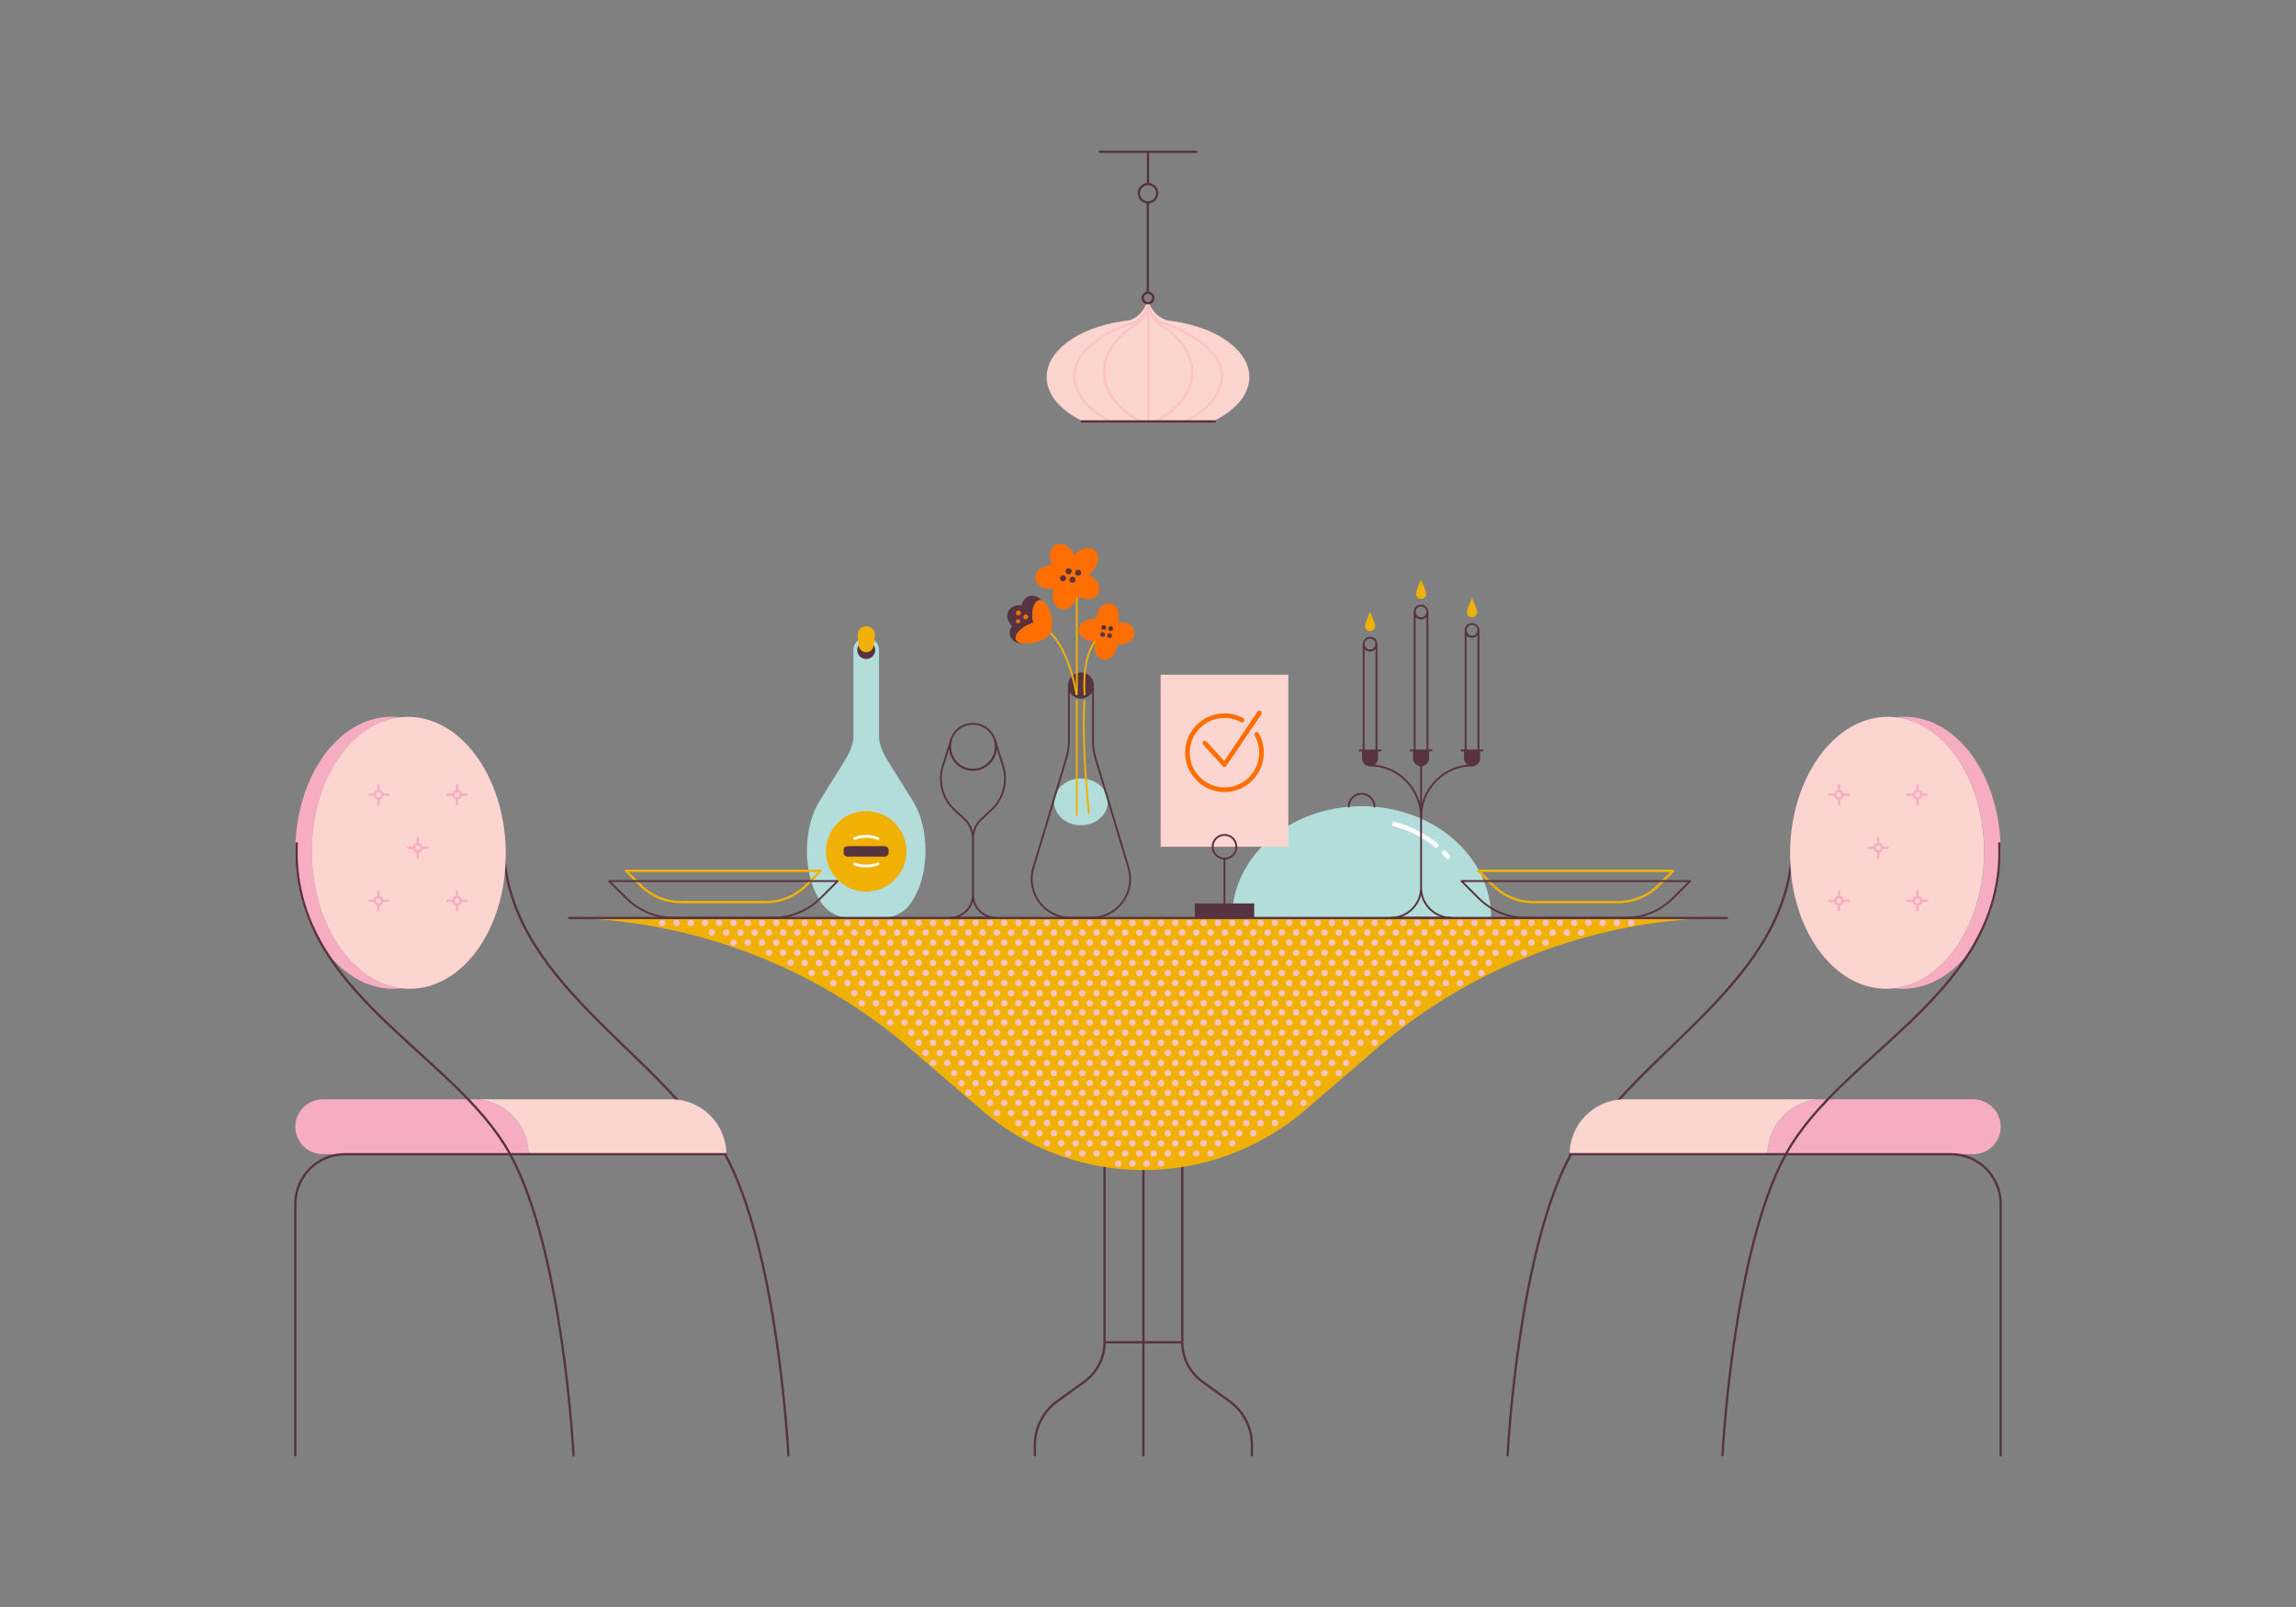 <svg xmlns="http://www.w3.org/2000/svg" width="5000" height="3500" xml:space="preserve">
	<rect width="100%" height="100%" fill="#808080" stroke="none"/>
	<switch>
		<g>
			<path fill="transparent" d="M0 0h5000v3500H0z"></path>
			<path fill="#B2DDDA" d="m1989.77 1957.061-3.19 5.376c-13.361 22.562-37.641 36.392-63.872 36.392h-72.67a74.248 74.248 0 0 1-63.883-36.392l-3.19-5.387c-34.897-58.876-34.106-154.601 2.041-212.719l40.362-64.876c13.852-22.239 32.007-47.634 33.167-73.732v-189.729c0-15.371 12.461-27.832 27.832-27.832s27.832 12.461 27.832 27.832v189.729c1.16 26.098 19.316 51.493 33.156 73.732l40.373 64.876c36.159 58.118 36.95 153.843 2.042 212.73z"></path>
			<circle fill="#573240" cx="1886.368" cy="1415.72" r="19.599"></circle>
			<path fill="#F1B104" d="M1867.285 1382.967c0-10.546 8.547-19.083 19.083-19.083s19.083 8.537 19.083 19.083l-2.511 21.092c0 9.15-7.422 16.572-16.572 16.572s-16.572-7.422-16.572-16.572l-2.511-21.092z"></path>
			<circle fill="#F1B104" cx="1886.368" cy="1854.171" r="87.679"></circle>
			<path fill="#573240" d="M1925.854 1842.971h-79.522c-5.101 0-9.236 3.639-9.236 8.128v6.438c0 4.489 4.135 8.128 9.236 8.128h79.522c5.101 0 9.236-3.639 9.236-8.128v-6.438c0-4.489-4.135-8.128-9.236-8.128z"></path>
			<path fill="none" stroke="#FFF" stroke-width="6" stroke-linecap="round" stroke-miterlimit="10" d="M1861.152 1826.108a71.903 71.903 0 0 1 50.712.287M1861.152 1881.745a71.903 71.903 0 0 0 50.712-.287"></path>
			<path fill="#B2DDDA" d="M2683.141 1998.828c0-134.202 126.268-242.995 282.027-242.995s282.027 108.793 282.027 242.995h-564.054z"></path>
			<path fill="none" stroke="#FFF" stroke-width="10" stroke-linecap="round" stroke-miterlimit="10" d="M3036.552 1794.745c34.545 9.258 65.599 25.341 91.038 46.42M3144.823 1857.094a206.426 206.426 0 0 1 8.22 8.997"></path>
			<path fill="none" stroke="#573240" stroke-width="4" stroke-linecap="round" stroke-miterlimit="10" d="M2937.088 1756.833c0-15.508 12.572-28.08 28.08-28.08s28.08 12.572 28.08 28.08"></path>
			<g fill="none" stroke="#573240" stroke-width="5" stroke-linecap="round" stroke-miterlimit="10">
				<path d="M2490 2548.288v621.121M2574.683 2540.927v382.636c0 33.87 16.256 65.683 43.704 85.528l59.162 42.774a117.768 117.768 0 0 1 48.768 95.439v22.106M2405.317 2540.927v382.636c0 33.87-16.256 65.683-43.704 85.528l-59.162 42.774a117.768 117.768 0 0 0-48.768 95.439v22.106M2405.317 2923.562h169.366"></path>
			</g>
			<path fill="#F1B104" d="M3730.615 1998.828v.57c-269.77 8.33-528.97 108.89-734.05 285.49l-153.777 132.429a540.628 540.628 0 0 1-705.576 0l-153.777-132.43c-205.08-176.6-464.28-277.16-734.05-285.49v-.57h2481.23z"></path>
			<g fill="#FCC3C3">
				<circle cx="1442.246" cy="2010.104" r="6.969"></circle>
				<circle cx="1473.274" cy="2010.104" r="6.969"></circle>
				<circle cx="1504.302" cy="2010.104" r="6.969"></circle>
				<circle cx="1535.33" cy="2010.104" r="6.969"></circle>
				<circle cx="1566.359" cy="2010.104" r="6.969"></circle>
				<circle cx="1597.387" cy="2010.104" r="6.969"></circle>
				<circle cx="1628.415" cy="2010.104" r="6.969"></circle>
				<circle cx="1659.443" cy="2010.104" r="6.969"></circle>
				<circle cx="1690.471" cy="2010.104" r="6.969"></circle>
				<circle cx="1721.499" cy="2010.104" r="6.969"></circle>
				<circle cx="1752.527" cy="2010.104" r="6.969"></circle>
				<circle cx="1783.556" cy="2010.104" r="6.969"></circle>
				<circle cx="1814.584" cy="2010.104" r="6.969"></circle>
				<circle cx="1845.612" cy="2010.104" r="6.969"></circle>
				<circle cx="1876.64" cy="2010.104" r="6.969"></circle>
				<circle cx="1907.668" cy="2010.104" r="6.969"></circle>
				<circle cx="1938.697" cy="2010.104" r="6.969"></circle>
				<circle cx="1969.725" cy="2010.104" r="6.969"></circle>
				<circle cx="2000.753" cy="2010.104" r="6.969"></circle>
				<circle cx="2031.781" cy="2010.104" r="6.969"></circle>
				<circle cx="2062.809" cy="2010.104" r="6.969"></circle>
				<circle cx="2093.837" cy="2010.104" r="6.969"></circle>
				<circle cx="2124.865" cy="2010.104" r="6.969"></circle>
				<circle cx="2155.894" cy="2010.104" r="6.969"></circle>
				<circle cx="2186.922" cy="2010.104" r="6.969"></circle>
				<circle cx="2217.95" cy="2010.104" r="6.969"></circle>
				<circle cx="2248.978" cy="2010.104" r="6.969"></circle>
				<circle cx="2280.006" cy="2010.104" r="6.969"></circle>
				<circle cx="2311.035" cy="2010.104" r="6.969"></circle>
				<circle cx="2342.063" cy="2010.104" r="6.969"></circle>
				<circle cx="2373.091" cy="2010.104" r="6.969"></circle>
				<circle cx="2404.119" cy="2010.104" r="6.969"></circle>
				<circle cx="2435.147" cy="2010.104" r="6.969"></circle>
				<circle cx="2466.175" cy="2010.104" r="6.969"></circle>
				<circle cx="2497.204" cy="2010.104" r="6.969"></circle>
				<circle cx="2528.232" cy="2010.104" r="6.969"></circle>
				<circle cx="2559.26" cy="2010.104" r="6.969"></circle>
				<circle cx="2590.288" cy="2010.104" r="6.969"></circle>
				<circle cx="2621.316" cy="2010.104" r="6.969"></circle>
				<circle cx="2652.344" cy="2010.104" r="6.969"></circle>
				<circle cx="2683.373" cy="2010.104" r="6.969"></circle>
				<circle cx="2714.401" cy="2010.104" r="6.969"></circle>
				<circle cx="2745.429" cy="2010.104" r="6.969"></circle>
				<circle cx="2776.457" cy="2010.104" r="6.969"></circle>
				<circle cx="2807.485" cy="2010.104" r="6.969"></circle>
				<circle cx="2838.513" cy="2010.104" r="6.969"></circle>
				<circle cx="2869.542" cy="2010.104" r="6.969"></circle>
				<circle cx="2900.57" cy="2010.104" r="6.969"></circle>
				<circle cx="2931.598" cy="2010.104" r="6.969"></circle>
				<circle cx="2962.626" cy="2010.104" r="6.969"></circle>
				<circle cx="2993.654" cy="2010.104" r="6.969"></circle>
				<circle cx="3024.682" cy="2010.104" r="6.969"></circle>
				<circle cx="3055.711" cy="2010.104" r="6.969"></circle>
				<circle cx="3086.739" cy="2010.104" r="6.969"></circle>
				<circle cx="3117.767" cy="2010.104" r="6.969"></circle>
				<circle cx="3148.795" cy="2010.104" r="6.969"></circle>
				<circle cx="3179.823" cy="2010.104" r="6.969"></circle>
				<circle cx="3210.852" cy="2010.104" r="6.969"></circle>
				<circle cx="3241.88" cy="2010.104" r="6.969"></circle>
				<circle cx="3272.908" cy="2010.104" r="6.969"></circle>
				<circle cx="3303.936" cy="2010.104" r="6.969"></circle>
				<circle cx="3334.964" cy="2010.104" r="6.969"></circle>
				<circle cx="3365.992" cy="2010.104" r="6.969"></circle>
				<circle cx="3397.021" cy="2010.104" r="6.969"></circle>
				<circle cx="3428.049" cy="2010.104" r="6.969"></circle>
				<circle cx="3459.077" cy="2010.104" r="6.969"></circle>
				<circle cx="3490.105" cy="2010.104" r="6.969"></circle>
				<circle cx="3521.133" cy="2010.104" r="6.969"></circle>
				<circle cx="3552.161" cy="2010.104" r="6.969"></circle>
				<circle cx="1597.387" cy="2053.104" r="6.969"></circle>
				<circle cx="1628.415" cy="2053.104" r="6.969"></circle>
				<circle cx="1659.443" cy="2053.104" r="6.969"></circle>
				<circle cx="1690.471" cy="2053.104" r="6.969"></circle>
				<circle cx="1721.499" cy="2053.104" r="6.969"></circle>
				<circle cx="1752.527" cy="2053.104" r="6.969"></circle>
				<circle cx="1783.556" cy="2053.104" r="6.969"></circle>
				<circle cx="1814.584" cy="2053.104" r="6.969"></circle>
				<circle cx="1845.612" cy="2053.104" r="6.969"></circle>
				<circle cx="1876.64" cy="2053.104" r="6.969"></circle>
				<circle cx="1907.668" cy="2053.104" r="6.969"></circle>
				<circle cx="1938.697" cy="2053.104" r="6.969"></circle>
				<circle cx="1969.725" cy="2053.104" r="6.969"></circle>
				<circle cx="2000.753" cy="2053.104" r="6.969"></circle>
				<circle cx="2031.781" cy="2053.104" r="6.969"></circle>
				<circle cx="2062.809" cy="2053.104" r="6.969"></circle>
				<circle cx="2093.837" cy="2053.104" r="6.969"></circle>
				<circle cx="2124.865" cy="2053.104" r="6.969"></circle>
				<circle cx="2155.894" cy="2053.104" r="6.969"></circle>
				<circle cx="2186.922" cy="2053.104" r="6.969"></circle>
				<circle cx="2217.95" cy="2053.104" r="6.969"></circle>
				<circle cx="2248.978" cy="2053.104" r="6.969"></circle>
				<circle cx="2280.006" cy="2053.104" r="6.969"></circle>
				<circle cx="2311.035" cy="2053.104" r="6.969"></circle>
				<circle cx="2342.063" cy="2053.104" r="6.969"></circle>
				<circle cx="2373.091" cy="2053.104" r="6.969"></circle>
				<circle cx="2404.119" cy="2053.104" r="6.969"></circle>
				<circle cx="2435.147" cy="2053.104" r="6.969"></circle>
				<circle cx="2466.175" cy="2053.104" r="6.969"></circle>
				<circle cx="2497.204" cy="2053.104" r="6.969"></circle>
				<circle cx="2528.232" cy="2053.104" r="6.969"></circle>
				<circle cx="2559.26" cy="2053.104" r="6.969"></circle>
				<circle cx="2590.288" cy="2053.104" r="6.969"></circle>
				<circle cx="2621.316" cy="2053.104" r="6.969"></circle>
				<circle cx="2652.344" cy="2053.104" r="6.969"></circle>
				<circle cx="2683.373" cy="2053.104" r="6.969"></circle>
				<circle cx="2714.401" cy="2053.104" r="6.969"></circle>
				<circle cx="2745.429" cy="2053.104" r="6.969"></circle>
				<circle cx="2776.457" cy="2053.104" r="6.969"></circle>
				<circle cx="2807.485" cy="2053.104" r="6.969"></circle>
				<circle cx="2838.513" cy="2053.104" r="6.969"></circle>
				<circle cx="2869.542" cy="2053.104" r="6.969"></circle>
				<circle cx="2900.57" cy="2053.104" r="6.969"></circle>
				<circle cx="2931.598" cy="2053.104" r="6.969"></circle>
				<circle cx="2962.626" cy="2053.104" r="6.969"></circle>
				<circle cx="2993.654" cy="2053.104" r="6.969"></circle>
				<circle cx="3024.682" cy="2053.104" r="6.969"></circle>
				<circle cx="3055.711" cy="2053.104" r="6.969"></circle>
				<circle cx="3086.739" cy="2053.104" r="6.969"></circle>
				<circle cx="3117.767" cy="2053.104" r="6.969"></circle>
				<circle cx="3148.795" cy="2053.104" r="6.969"></circle>
				<circle cx="3179.823" cy="2053.104" r="6.969"></circle>
				<circle cx="3210.852" cy="2053.104" r="6.969"></circle>
				<circle cx="3241.88" cy="2053.104" r="6.969"></circle>
				<circle cx="3272.908" cy="2053.104" r="6.969"></circle>
				<circle cx="3303.936" cy="2053.104" r="6.969"></circle>
				<circle cx="3334.964" cy="2053.104" r="6.969"></circle>
				<circle cx="3365.992" cy="2053.104" r="6.969"></circle>
				<circle cx="1550.359" cy="2031.104" r="6.969"></circle>
				<circle cx="1581.387" cy="2031.104" r="6.969"></circle>
				<circle cx="1612.415" cy="2031.104" r="6.969"></circle>
				<circle cx="1643.443" cy="2031.104" r="6.969"></circle>
				<circle cx="1674.471" cy="2031.104" r="6.969"></circle>
				<circle cx="1705.499" cy="2031.104" r="6.969"></circle>
				<circle cx="1736.527" cy="2031.104" r="6.969"></circle>
				<circle cx="1767.556" cy="2031.104" r="6.969"></circle>
				<circle cx="1798.584" cy="2031.104" r="6.969"></circle>
				<circle cx="1829.612" cy="2031.104" r="6.969"></circle>
				<circle cx="1860.64" cy="2031.104" r="6.969"></circle>
				<circle cx="1891.668" cy="2031.104" r="6.969"></circle>
				<circle cx="1922.697" cy="2031.104" r="6.969"></circle>
				<circle cx="1953.725" cy="2031.104" r="6.969"></circle>
				<circle cx="1984.753" cy="2031.104" r="6.969"></circle>
				<circle cx="2015.781" cy="2031.104" r="6.969"></circle>
				<circle cx="2046.809" cy="2031.104" r="6.969"></circle>
				<circle cx="2077.837" cy="2031.104" r="6.969"></circle>
				<circle cx="2108.865" cy="2031.104" r="6.969"></circle>
				<circle cx="2139.894" cy="2031.104" r="6.969"></circle>
				<circle cx="2170.922" cy="2031.104" r="6.969"></circle>
				<circle cx="2201.95" cy="2031.104" r="6.969"></circle>
				<circle cx="2232.978" cy="2031.104" r="6.969"></circle>
				<circle cx="2264.006" cy="2031.104" r="6.969"></circle>
				<circle cx="2295.035" cy="2031.104" r="6.969"></circle>
				<circle cx="2326.063" cy="2031.104" r="6.969"></circle>
				<circle cx="2357.091" cy="2031.104" r="6.969"></circle>
				<circle cx="2388.119" cy="2031.104" r="6.969"></circle>
				<circle cx="2419.147" cy="2031.104" r="6.969"></circle>
				<circle cx="2450.175" cy="2031.104" r="6.969"></circle>
				<circle cx="2481.204" cy="2031.104" r="6.969"></circle>
				<circle cx="2512.232" cy="2031.104" r="6.969"></circle>
				<circle cx="2543.26" cy="2031.104" r="6.969"></circle>
				<circle cx="2574.288" cy="2031.104" r="6.969"></circle>
				<circle cx="2605.316" cy="2031.104" r="6.969"></circle>
				<circle cx="2636.344" cy="2031.104" r="6.969"></circle>
				<circle cx="2667.373" cy="2031.104" r="6.969"></circle>
				<circle cx="2698.401" cy="2031.104" r="6.969"></circle>
				<circle cx="2729.429" cy="2031.104" r="6.969"></circle>
				<circle cx="2760.457" cy="2031.104" r="6.969"></circle>
				<circle cx="2791.485" cy="2031.104" r="6.969"></circle>
				<circle cx="2822.513" cy="2031.104" r="6.969"></circle>
				<circle cx="2853.542" cy="2031.104" r="6.969"></circle>
				<circle cx="2884.57" cy="2031.104" r="6.969"></circle>
				<circle cx="2915.598" cy="2031.104" r="6.969"></circle>
				<circle cx="2946.626" cy="2031.104" r="6.969"></circle>
				<circle cx="2977.654" cy="2031.104" r="6.969"></circle>
				<circle cx="3008.682" cy="2031.104" r="6.969"></circle>
				<circle cx="3039.711" cy="2031.104" r="6.969"></circle>
				<circle cx="3070.739" cy="2031.104" r="6.969"></circle>
				<circle cx="3101.767" cy="2031.104" r="6.969"></circle>
				<circle cx="3132.795" cy="2031.104" r="6.969"></circle>
				<circle cx="3163.823" cy="2031.104" r="6.969"></circle>
				<circle cx="3194.852" cy="2031.104" r="6.969"></circle>
				<circle cx="3225.88" cy="2031.104" r="6.969"></circle>
				<circle cx="3256.908" cy="2031.104" r="6.969"></circle>
				<circle cx="3287.936" cy="2031.104" r="6.969"></circle>
				<circle cx="3318.964" cy="2031.104" r="6.969"></circle>
				<circle cx="3349.992" cy="2031.104" r="6.969"></circle>
				<circle cx="3381.021" cy="2031.104" r="6.969"></circle>
				<circle cx="3412.049" cy="2031.104" r="6.969"></circle>
				<circle cx="3443.077" cy="2031.104" r="6.969"></circle>
				<circle cx="1721.499" cy="2097.104" r="6.969"></circle>
				<circle cx="1752.527" cy="2097.104" r="6.969"></circle>
				<circle cx="1783.556" cy="2097.104" r="6.969"></circle>
				<circle cx="1814.584" cy="2097.104" r="6.969"></circle>
				<circle cx="1845.612" cy="2097.104" r="6.969"></circle>
				<circle cx="1876.64" cy="2097.104" r="6.969"></circle>
				<circle cx="1907.668" cy="2097.104" r="6.969"></circle>
				<circle cx="1938.697" cy="2097.104" r="6.969"></circle>
				<circle cx="1969.725" cy="2097.104" r="6.969"></circle>
				<circle cx="2000.753" cy="2097.104" r="6.969"></circle>
				<circle cx="2031.781" cy="2097.104" r="6.969"></circle>
				<circle cx="2062.809" cy="2097.104" r="6.969"></circle>
				<circle cx="2093.837" cy="2097.104" r="6.969"></circle>
				<circle cx="2124.865" cy="2097.104" r="6.969"></circle>
				<circle cx="2155.894" cy="2097.104" r="6.969"></circle>
				<circle cx="2186.922" cy="2097.104" r="6.969"></circle>
				<circle cx="2217.95" cy="2097.104" r="6.969"></circle>
				<circle cx="2248.978" cy="2097.104" r="6.969"></circle>
				<circle cx="2280.006" cy="2097.104" r="6.969"></circle>
				<circle cx="2311.035" cy="2097.104" r="6.969"></circle>
				<circle cx="2342.063" cy="2097.104" r="6.969"></circle>
				<circle cx="2373.091" cy="2097.104" r="6.969"></circle>
				<circle cx="2404.119" cy="2097.104" r="6.969"></circle>
				<circle cx="2435.147" cy="2097.104" r="6.969"></circle>
				<circle cx="2466.175" cy="2097.104" r="6.969"></circle>
				<circle cx="2497.204" cy="2097.104" r="6.969"></circle>
				<circle cx="2528.232" cy="2097.104" r="6.969"></circle>
				<circle cx="2559.26" cy="2097.104" r="6.969"></circle>
				<circle cx="2590.288" cy="2097.104" r="6.969"></circle>
				<circle cx="2621.316" cy="2097.104" r="6.969"></circle>
				<circle cx="2652.344" cy="2097.104" r="6.969"></circle>
				<circle cx="2683.373" cy="2097.104" r="6.969"></circle>
				<circle cx="2714.401" cy="2097.104" r="6.969"></circle>
				<circle cx="2745.429" cy="2097.104" r="6.969"></circle>
				<circle cx="2776.457" cy="2097.104" r="6.969"></circle>
				<circle cx="2807.485" cy="2097.104" r="6.969"></circle>
				<circle cx="2838.513" cy="2097.104" r="6.969"></circle>
				<circle cx="2869.542" cy="2097.104" r="6.969"></circle>
				<circle cx="2900.57" cy="2097.104" r="6.969"></circle>
				<circle cx="2931.598" cy="2097.104" r="6.969"></circle>
				<circle cx="2962.626" cy="2097.104" r="6.969"></circle>
				<circle cx="2993.654" cy="2097.104" r="6.969"></circle>
				<circle cx="3024.682" cy="2097.104" r="6.969"></circle>
				<circle cx="3055.711" cy="2097.104" r="6.969"></circle>
				<circle cx="3086.739" cy="2097.104" r="6.969"></circle>
				<circle cx="3117.767" cy="2097.104" r="6.969"></circle>
				<circle cx="3148.795" cy="2097.104" r="6.969"></circle>
				<circle cx="3179.823" cy="2097.104" r="6.969"></circle>
				<circle cx="3210.852" cy="2097.104" r="6.969"></circle>
				<circle cx="3241.88" cy="2097.104" r="6.969"></circle>
				<circle cx="1674.471" cy="2075.104" r="6.969"></circle>
				<circle cx="1705.499" cy="2075.104" r="6.969"></circle>
				<circle cx="1736.527" cy="2075.104" r="6.969"></circle>
				<circle cx="1767.556" cy="2075.104" r="6.969"></circle>
				<circle cx="1798.584" cy="2075.104" r="6.969"></circle>
				<circle cx="1829.612" cy="2075.104" r="6.969"></circle>
				<circle cx="1860.64" cy="2075.104" r="6.969"></circle>
				<circle cx="1891.668" cy="2075.104" r="6.969"></circle>
				<circle cx="1922.697" cy="2075.104" r="6.969"></circle>
				<circle cx="1953.725" cy="2075.104" r="6.969"></circle>
				<circle cx="1984.753" cy="2075.104" r="6.969"></circle>
				<circle cx="2015.781" cy="2075.104" r="6.969"></circle>
				<circle cx="2046.809" cy="2075.104" r="6.969"></circle>
				<circle cx="2077.837" cy="2075.104" r="6.969"></circle>
				<circle cx="2108.865" cy="2075.104" r="6.969"></circle>
				<circle cx="2139.894" cy="2075.104" r="6.969"></circle>
				<circle cx="2170.922" cy="2075.104" r="6.969"></circle>
				<circle cx="2201.95" cy="2075.104" r="6.969"></circle>
				<circle cx="2232.978" cy="2075.104" r="6.969"></circle>
				<circle cx="2264.006" cy="2075.104" r="6.969"></circle>
				<circle cx="2295.035" cy="2075.104" r="6.969"></circle>
				<circle cx="2326.063" cy="2075.104" r="6.969"></circle>
				<circle cx="2357.091" cy="2075.104" r="6.969"></circle>
				<circle cx="2388.119" cy="2075.104" r="6.969"></circle>
				<circle cx="2419.147" cy="2075.104" r="6.969"></circle>
				<circle cx="2450.175" cy="2075.104" r="6.969"></circle>
				<circle cx="2481.204" cy="2075.104" r="6.969"></circle>
				<circle cx="2512.232" cy="2075.104" r="6.969"></circle>
				<circle cx="2543.26" cy="2075.104" r="6.969"></circle>
				<circle cx="2574.288" cy="2075.104" r="6.969"></circle>
				<circle cx="2605.316" cy="2075.104" r="6.969"></circle>
				<circle cx="2636.344" cy="2075.104" r="6.969"></circle>
				<circle cx="2667.373" cy="2075.104" r="6.969"></circle>
				<circle cx="2698.401" cy="2075.104" r="6.969"></circle>
				<circle cx="2729.429" cy="2075.104" r="6.969"></circle>
				<circle cx="2760.457" cy="2075.104" r="6.969"></circle>
				<circle cx="2791.485" cy="2075.104" r="6.969"></circle>
				<circle cx="2822.513" cy="2075.104" r="6.969"></circle>
				<circle cx="2853.542" cy="2075.104" r="6.969"></circle>
				<circle cx="2884.57" cy="2075.104" r="6.969"></circle>
				<circle cx="2915.598" cy="2075.104" r="6.969"></circle>
				<circle cx="2946.626" cy="2075.104" r="6.969"></circle>
				<circle cx="2977.654" cy="2075.104" r="6.969"></circle>
				<circle cx="3008.682" cy="2075.104" r="6.969"></circle>
				<circle cx="3039.711" cy="2075.104" r="6.969"></circle>
				<circle cx="3070.739" cy="2075.104" r="6.969"></circle>
				<circle cx="3101.767" cy="2075.104" r="6.969"></circle>
				<circle cx="3132.795" cy="2075.104" r="6.969"></circle>
				<circle cx="3163.823" cy="2075.104" r="6.969"></circle>
				<circle cx="3194.852" cy="2075.104" r="6.969"></circle>
				<circle cx="3225.88" cy="2075.104" r="6.969"></circle>
				<circle cx="3256.908" cy="2075.104" r="6.969"></circle>
				<circle cx="3287.936" cy="2075.104" r="6.969"></circle>
				<circle cx="3318.964" cy="2075.104" r="6.969"></circle>
				<circle cx="1814.584" cy="2141.104" r="6.969"></circle>
				<circle cx="1845.612" cy="2141.104" r="6.969"></circle>
				<circle cx="1876.64" cy="2141.104" r="6.969"></circle>
				<circle cx="1907.668" cy="2141.104" r="6.969"></circle>
				<circle cx="1938.697" cy="2141.104" r="6.969"></circle>
				<circle cx="1969.725" cy="2141.104" r="6.969"></circle>
				<circle cx="2000.753" cy="2141.104" r="6.969"></circle>
				<circle cx="2031.781" cy="2141.104" r="6.969"></circle>
				<circle cx="2062.809" cy="2141.104" r="6.969"></circle>
				<circle cx="2093.837" cy="2141.104" r="6.969"></circle>
				<circle cx="2124.865" cy="2141.104" r="6.969"></circle>
				<circle cx="2155.894" cy="2141.104" r="6.969"></circle>
				<circle cx="2186.922" cy="2141.104" r="6.969"></circle>
				<circle cx="2217.95" cy="2141.104" r="6.969"></circle>
				<circle cx="2248.978" cy="2141.104" r="6.969"></circle>
				<circle cx="2280.006" cy="2141.104" r="6.969"></circle>
				<circle cx="2311.035" cy="2141.104" r="6.969"></circle>
				<circle cx="2342.063" cy="2141.104" r="6.969"></circle>
				<circle cx="2373.091" cy="2141.104" r="6.969"></circle>
				<circle cx="2404.119" cy="2141.104" r="6.969"></circle>
				<circle cx="2435.147" cy="2141.104" r="6.969"></circle>
				<circle cx="2466.175" cy="2141.104" r="6.969"></circle>
				<circle cx="2497.204" cy="2141.104" r="6.969"></circle>
				<circle cx="2528.232" cy="2141.104" r="6.969"></circle>
				<circle cx="2559.26" cy="2141.104" r="6.969"></circle>
				<circle cx="2590.288" cy="2141.104" r="6.969"></circle>
				<circle cx="2621.316" cy="2141.104" r="6.969"></circle>
				<circle cx="2652.344" cy="2141.104" r="6.969"></circle>
				<circle cx="2683.373" cy="2141.104" r="6.969"></circle>
				<circle cx="2714.401" cy="2141.104" r="6.969"></circle>
				<circle cx="2745.429" cy="2141.104" r="6.969"></circle>
				<circle cx="2776.457" cy="2141.104" r="6.969"></circle>
				<circle cx="2807.485" cy="2141.104" r="6.969"></circle>
				<circle cx="2838.513" cy="2141.104" r="6.969"></circle>
				<circle cx="2869.542" cy="2141.104" r="6.969"></circle>
				<circle cx="2900.57" cy="2141.104" r="6.969"></circle>
				<circle cx="2931.598" cy="2141.104" r="6.969"></circle>
				<circle cx="2962.626" cy="2141.104" r="6.969"></circle>
				<circle cx="2993.654" cy="2141.104" r="6.969"></circle>
				<circle cx="3024.682" cy="2141.104" r="6.969"></circle>
				<circle cx="3055.711" cy="2141.104" r="6.969"></circle>
				<circle cx="3086.739" cy="2141.104" r="6.969"></circle>
				<circle cx="3117.767" cy="2141.104" r="6.969"></circle>
				<circle cx="3148.795" cy="2141.104" r="6.969"></circle>
				<circle cx="3179.823" cy="2141.104" r="6.969"></circle>
				<circle cx="1767.556" cy="2119.104" r="6.969"></circle>
				<circle cx="1798.584" cy="2119.104" r="6.969"></circle>
				<circle cx="1829.612" cy="2119.104" r="6.969"></circle>
				<circle cx="1860.64" cy="2119.104" r="6.969"></circle>
				<circle cx="1891.668" cy="2119.104" r="6.969"></circle>
				<circle cx="1922.697" cy="2119.104" r="6.969"></circle>
				<circle cx="1953.725" cy="2119.104" r="6.969"></circle>
				<circle cx="1984.753" cy="2119.104" r="6.969"></circle>
				<circle cx="2015.781" cy="2119.104" r="6.969"></circle>
				<circle cx="2046.809" cy="2119.104" r="6.969"></circle>
				<circle cx="2077.837" cy="2119.104" r="6.969"></circle>
				<circle cx="2108.865" cy="2119.104" r="6.969"></circle>
				<circle cx="2139.894" cy="2119.104" r="6.969"></circle>
				<circle cx="2170.922" cy="2119.104" r="6.969"></circle>
				<circle cx="2201.95" cy="2119.104" r="6.969"></circle>
				<circle cx="2232.978" cy="2119.104" r="6.969"></circle>
				<circle cx="2264.006" cy="2119.104" r="6.969"></circle>
				<circle cx="2295.035" cy="2119.104" r="6.969"></circle>
				<circle cx="2326.063" cy="2119.104" r="6.969"></circle>
				<circle cx="2357.091" cy="2119.104" r="6.969"></circle>
				<circle cx="2388.119" cy="2119.104" r="6.969"></circle>
				<circle cx="2419.147" cy="2119.104" r="6.969"></circle>
				<circle cx="2450.175" cy="2119.104" r="6.969"></circle>
				<circle cx="2481.204" cy="2119.104" r="6.969"></circle>
				<circle cx="2512.232" cy="2119.104" r="6.969"></circle>
				<circle cx="2543.26" cy="2119.104" r="6.969"></circle>
				<circle cx="2574.288" cy="2119.104" r="6.969"></circle>
				<circle cx="2605.316" cy="2119.104" r="6.969"></circle>
				<circle cx="2636.344" cy="2119.104" r="6.969"></circle>
				<circle cx="2667.373" cy="2119.104" r="6.969"></circle>
				<circle cx="2698.401" cy="2119.104" r="6.969"></circle>
				<circle cx="2729.429" cy="2119.104" r="6.969"></circle>
				<circle cx="2760.457" cy="2119.104" r="6.969"></circle>
				<circle cx="2791.485" cy="2119.104" r="6.969"></circle>
				<circle cx="2822.513" cy="2119.104" r="6.969"></circle>
				<circle cx="2853.542" cy="2119.104" r="6.969"></circle>
				<circle cx="2884.57" cy="2119.104" r="6.969"></circle>
				<circle cx="2915.598" cy="2119.104" r="6.969"></circle>
				<circle cx="2946.626" cy="2119.104" r="6.969"></circle>
				<circle cx="2977.654" cy="2119.104" r="6.969"></circle>
				<circle cx="3008.682" cy="2119.104" r="6.969"></circle>
				<circle cx="3039.711" cy="2119.104" r="6.969"></circle>
				<circle cx="3070.739" cy="2119.104" r="6.969"></circle>
				<circle cx="3101.767" cy="2119.104" r="6.969"></circle>
				<circle cx="3132.795" cy="2119.104" r="6.969"></circle>
				<circle cx="3163.823" cy="2119.104" r="6.969"></circle>
				<circle cx="3194.852" cy="2119.104" r="6.969"></circle>
				<circle cx="3225.88" cy="2119.104" r="6.969"></circle>
				<circle cx="1876.64" cy="2185.104" r="6.969"></circle>
				<circle cx="1907.668" cy="2185.104" r="6.969"></circle>
				<circle cx="1938.697" cy="2185.104" r="6.969"></circle>
				<circle cx="1969.725" cy="2185.104" r="6.969"></circle>
				<circle cx="2000.753" cy="2185.104" r="6.969"></circle>
				<circle cx="2031.781" cy="2185.104" r="6.969"></circle>
				<circle cx="2062.809" cy="2185.104" r="6.969"></circle>
				<circle cx="2093.837" cy="2185.104" r="6.969"></circle>
				<circle cx="2124.865" cy="2185.104" r="6.969"></circle>
				<circle cx="2155.894" cy="2185.104" r="6.969"></circle>
				<circle cx="2186.922" cy="2185.104" r="6.969"></circle>
				<circle cx="2217.95" cy="2185.104" r="6.969"></circle>
				<circle cx="2248.978" cy="2185.104" r="6.969"></circle>
				<circle cx="2280.006" cy="2185.104" r="6.969"></circle>
				<circle cx="2311.035" cy="2185.104" r="6.969"></circle>
				<circle cx="2342.063" cy="2185.104" r="6.969"></circle>
				<circle cx="2373.091" cy="2185.104" r="6.969"></circle>
				<circle cx="2404.119" cy="2185.104" r="6.969"></circle>
				<circle cx="2435.147" cy="2185.104" r="6.969"></circle>
				<circle cx="2466.175" cy="2185.104" r="6.969"></circle>
				<circle cx="2497.204" cy="2185.104" r="6.969"></circle>
				<circle cx="2528.232" cy="2185.104" r="6.969"></circle>
				<circle cx="2559.26" cy="2185.104" r="6.969"></circle>
				<circle cx="2590.288" cy="2185.104" r="6.969"></circle>
				<circle cx="2621.316" cy="2185.104" r="6.969"></circle>
				<circle cx="2652.344" cy="2185.104" r="6.969"></circle>
				<circle cx="2683.373" cy="2185.104" r="6.969"></circle>
				<circle cx="2714.401" cy="2185.104" r="6.969"></circle>
				<circle cx="2745.429" cy="2185.104" r="6.969"></circle>
				<circle cx="2776.457" cy="2185.104" r="6.969"></circle>
				<circle cx="2807.485" cy="2185.104" r="6.969"></circle>
				<circle cx="2838.513" cy="2185.104" r="6.969"></circle>
				<circle cx="2869.542" cy="2185.104" r="6.969"></circle>
				<circle cx="2900.57" cy="2185.104" r="6.969"></circle>
				<circle cx="2931.598" cy="2185.104" r="6.969"></circle>
				<circle cx="2962.626" cy="2185.104" r="6.969"></circle>
				<circle cx="2993.654" cy="2185.104" r="6.969"></circle>
				<circle cx="3024.682" cy="2185.104" r="6.969"></circle>
				<circle cx="3055.711" cy="2185.104" r="6.969"></circle>
				<circle cx="3086.739" cy="2185.104" r="6.969"></circle>
				<circle cx="1860.64" cy="2163.104" r="6.969"></circle>
				<circle cx="1891.668" cy="2163.104" r="6.969"></circle>
				<circle cx="1922.697" cy="2163.104" r="6.969"></circle>
				<circle cx="1953.725" cy="2163.104" r="6.969"></circle>
				<circle cx="1984.753" cy="2163.104" r="6.969"></circle>
				<circle cx="2015.781" cy="2163.104" r="6.969"></circle>
				<circle cx="2046.809" cy="2163.104" r="6.969"></circle>
				<circle cx="2077.837" cy="2163.104" r="6.969"></circle>
				<circle cx="2108.865" cy="2163.104" r="6.969"></circle>
				<circle cx="2139.894" cy="2163.104" r="6.969"></circle>
				<circle cx="2170.922" cy="2163.104" r="6.969"></circle>
				<circle cx="2201.95" cy="2163.104" r="6.969"></circle>
				<circle cx="2232.978" cy="2163.104" r="6.969"></circle>
				<circle cx="2264.006" cy="2163.104" r="6.969"></circle>
				<circle cx="2295.035" cy="2163.104" r="6.969"></circle>
				<circle cx="2326.063" cy="2163.104" r="6.969"></circle>
				<circle cx="2357.091" cy="2163.104" r="6.969"></circle>
				<circle cx="2388.119" cy="2163.104" r="6.969"></circle>
				<circle cx="2419.147" cy="2163.104" r="6.969"></circle>
				<circle cx="2450.175" cy="2163.104" r="6.969"></circle>
				<circle cx="2481.204" cy="2163.104" r="6.969"></circle>
				<circle cx="2512.232" cy="2163.104" r="6.969"></circle>
				<circle cx="2543.26" cy="2163.104" r="6.969"></circle>
				<circle cx="2574.288" cy="2163.104" r="6.969"></circle>
				<circle cx="2605.316" cy="2163.104" r="6.969"></circle>
				<circle cx="2636.344" cy="2163.104" r="6.969"></circle>
				<circle cx="2667.373" cy="2163.104" r="6.969"></circle>
				<circle cx="2698.401" cy="2163.104" r="6.969"></circle>
				<circle cx="2729.429" cy="2163.104" r="6.969"></circle>
				<circle cx="2760.457" cy="2163.104" r="6.969"></circle>
				<circle cx="2791.485" cy="2163.104" r="6.969"></circle>
				<circle cx="2822.513" cy="2163.104" r="6.969"></circle>
				<circle cx="2853.542" cy="2163.104" r="6.969"></circle>
				<circle cx="2884.57" cy="2163.104" r="6.969"></circle>
				<circle cx="2915.598" cy="2163.104" r="6.969"></circle>
				<circle cx="2946.626" cy="2163.104" r="6.969"></circle>
				<circle cx="2977.654" cy="2163.104" r="6.969"></circle>
				<circle cx="3008.682" cy="2163.104" r="6.969"></circle>
				<circle cx="3039.711" cy="2163.104" r="6.969"></circle>
				<circle cx="3070.739" cy="2163.104" r="6.969"></circle>
				<circle cx="3101.767" cy="2163.104" r="6.969"></circle>
				<circle cx="3132.795" cy="2163.104" r="6.969"></circle>
				<circle cx="1938.697" cy="2227.104" r="6.969"></circle>
				<circle cx="1969.725" cy="2227.104" r="6.969"></circle>
				<circle cx="2000.753" cy="2227.104" r="6.969"></circle>
				<circle cx="2031.781" cy="2227.104" r="6.969"></circle>
				<circle cx="2062.809" cy="2227.104" r="6.969"></circle>
				<circle cx="2093.837" cy="2227.104" r="6.969"></circle>
				<circle cx="2124.865" cy="2227.104" r="6.969"></circle>
				<circle cx="2155.894" cy="2227.104" r="6.969"></circle>
				<circle cx="2186.922" cy="2227.104" r="6.969"></circle>
				<circle cx="2217.95" cy="2227.104" r="6.969"></circle>
				<circle cx="2248.978" cy="2227.104" r="6.969"></circle>
				<circle cx="2280.006" cy="2227.104" r="6.969"></circle>
				<circle cx="2311.035" cy="2227.104" r="6.969"></circle>
				<circle cx="2342.063" cy="2227.104" r="6.969"></circle>
				<circle cx="2373.091" cy="2227.104" r="6.969"></circle>
				<circle cx="2404.119" cy="2227.104" r="6.969"></circle>
				<circle cx="2435.147" cy="2227.104" r="6.969"></circle>
				<circle cx="2466.175" cy="2227.104" r="6.969"></circle>
				<circle cx="2497.204" cy="2227.104" r="6.969"></circle>
				<circle cx="2528.232" cy="2227.104" r="6.969"></circle>
				<circle cx="2559.26" cy="2227.104" r="6.969"></circle>
				<circle cx="2590.288" cy="2227.104" r="6.969"></circle>
				<circle cx="2621.316" cy="2227.104" r="6.969"></circle>
				<circle cx="2652.344" cy="2227.104" r="6.969"></circle>
				<circle cx="2683.373" cy="2227.104" r="6.969"></circle>
				<circle cx="2714.401" cy="2227.104" r="6.969"></circle>
				<circle cx="2745.429" cy="2227.104" r="6.969"></circle>
				<circle cx="2776.457" cy="2227.104" r="6.969"></circle>
				<circle cx="2807.485" cy="2227.104" r="6.969"></circle>
				<circle cx="2838.513" cy="2227.104" r="6.969"></circle>
				<circle cx="2869.542" cy="2227.104" r="6.969"></circle>
				<circle cx="2900.57" cy="2227.104" r="6.969"></circle>
				<circle cx="2931.598" cy="2227.104" r="6.969"></circle>
				<circle cx="2962.626" cy="2227.104" r="6.969"></circle>
				<circle cx="2993.654" cy="2227.104" r="6.969"></circle>
				<circle cx="3024.682" cy="2227.104" r="6.969"></circle>
				<circle cx="3052.711" cy="2227.104" r="6.969"></circle>
				<circle cx="1922.697" cy="2205.104" r="6.969"></circle>
				<circle cx="1953.725" cy="2205.104" r="6.969"></circle>
				<circle cx="1984.753" cy="2205.104" r="6.969"></circle>
				<circle cx="2015.781" cy="2205.104" r="6.969"></circle>
				<circle cx="2046.809" cy="2205.104" r="6.969"></circle>
				<circle cx="2077.837" cy="2205.104" r="6.969"></circle>
				<circle cx="2108.865" cy="2205.104" r="6.969"></circle>
				<circle cx="2139.894" cy="2205.104" r="6.969"></circle>
				<circle cx="2170.922" cy="2205.104" r="6.969"></circle>
				<circle cx="2201.95" cy="2205.104" r="6.969"></circle>
				<circle cx="2232.978" cy="2205.104" r="6.969"></circle>
				<circle cx="2264.006" cy="2205.104" r="6.969"></circle>
				<circle cx="2295.035" cy="2205.104" r="6.969"></circle>
				<circle cx="2326.063" cy="2205.104" r="6.969"></circle>
				<circle cx="2357.091" cy="2205.104" r="6.969"></circle>
				<circle cx="2388.119" cy="2205.104" r="6.969"></circle>
				<circle cx="2419.147" cy="2205.104" r="6.969"></circle>
				<circle cx="2450.175" cy="2205.104" r="6.969"></circle>
				<circle cx="2481.204" cy="2205.104" r="6.969"></circle>
				<circle cx="2512.232" cy="2205.104" r="6.969"></circle>
				<circle cx="2543.26" cy="2205.104" r="6.969"></circle>
				<circle cx="2574.288" cy="2205.104" r="6.969"></circle>
				<circle cx="2605.316" cy="2205.104" r="6.969"></circle>
				<circle cx="2636.344" cy="2205.104" r="6.969"></circle>
				<circle cx="2667.373" cy="2205.104" r="6.969"></circle>
				<circle cx="2698.401" cy="2205.104" r="6.969"></circle>
				<circle cx="2729.429" cy="2205.104" r="6.969"></circle>
				<circle cx="2760.457" cy="2205.104" r="6.969"></circle>
				<circle cx="2791.485" cy="2205.104" r="6.969"></circle>
				<circle cx="2822.513" cy="2205.104" r="6.969"></circle>
				<circle cx="2853.542" cy="2205.104" r="6.969"></circle>
				<circle cx="2884.57" cy="2205.104" r="6.969"></circle>
				<circle cx="2915.598" cy="2205.104" r="6.969"></circle>
				<circle cx="2946.626" cy="2205.104" r="6.969"></circle>
				<circle cx="2977.654" cy="2205.104" r="6.969"></circle>
				<circle cx="3008.682" cy="2205.104" r="6.969"></circle>
				<circle cx="3039.711" cy="2205.104" r="6.969"></circle>
				<circle cx="3070.739" cy="2205.104" r="6.969"></circle>
				<circle cx="2000.753" cy="2271.104" r="6.969"></circle>
				<circle cx="2031.781" cy="2271.104" r="6.969"></circle>
				<circle cx="2062.809" cy="2271.104" r="6.969"></circle>
				<circle cx="2093.837" cy="2271.104" r="6.969"></circle>
				<circle cx="2124.865" cy="2271.104" r="6.969"></circle>
				<circle cx="2155.894" cy="2271.104" r="6.969"></circle>
				<circle cx="2186.922" cy="2271.104" r="6.969"></circle>
				<circle cx="2217.95" cy="2271.104" r="6.969"></circle>
				<circle cx="2248.978" cy="2271.104" r="6.969"></circle>
				<circle cx="2280.006" cy="2271.104" r="6.969"></circle>
				<circle cx="2311.035" cy="2271.104" r="6.969"></circle>
				<circle cx="2342.063" cy="2271.104" r="6.969"></circle>
				<circle cx="2373.091" cy="2271.104" r="6.969"></circle>
				<circle cx="2404.119" cy="2271.104" r="6.969"></circle>
				<circle cx="2435.147" cy="2271.104" r="6.969"></circle>
				<circle cx="2466.175" cy="2271.104" r="6.969"></circle>
				<circle cx="2497.204" cy="2271.104" r="6.969"></circle>
				<circle cx="2528.232" cy="2271.104" r="6.969"></circle>
				<circle cx="2559.26" cy="2271.104" r="6.969"></circle>
				<circle cx="2590.288" cy="2271.104" r="6.969"></circle>
				<circle cx="2621.316" cy="2271.104" r="6.969"></circle>
				<circle cx="2652.344" cy="2271.104" r="6.969"></circle>
				<circle cx="2683.373" cy="2271.104" r="6.969"></circle>
				<circle cx="2714.401" cy="2271.104" r="6.969"></circle>
				<circle cx="2745.429" cy="2271.104" r="6.969"></circle>
				<circle cx="2776.457" cy="2271.104" r="6.969"></circle>
				<circle cx="2807.485" cy="2271.104" r="6.969"></circle>
				<circle cx="2838.513" cy="2271.104" r="6.969"></circle>
				<circle cx="2869.542" cy="2271.104" r="6.969"></circle>
				<circle cx="2900.57" cy="2271.104" r="6.969"></circle>
				<circle cx="2931.598" cy="2271.104" r="6.969"></circle>
				<circle cx="2962.626" cy="2271.104" r="6.969"></circle>
				<circle cx="2993.654" cy="2271.104" r="6.969"></circle>
				<circle cx="1984.753" cy="2249.104" r="6.969"></circle>
				<circle cx="2015.781" cy="2249.104" r="6.969"></circle>
				<circle cx="2046.809" cy="2249.104" r="6.969"></circle>
				<circle cx="2077.837" cy="2249.104" r="6.969"></circle>
				<circle cx="2108.865" cy="2249.104" r="6.969"></circle>
				<circle cx="2139.894" cy="2249.104" r="6.969"></circle>
				<circle cx="2170.922" cy="2249.104" r="6.969"></circle>
				<circle cx="2201.95" cy="2249.104" r="6.969"></circle>
				<circle cx="2232.978" cy="2249.104" r="6.969"></circle>
				<circle cx="2264.006" cy="2249.104" r="6.969"></circle>
				<circle cx="2295.035" cy="2249.104" r="6.969"></circle>
				<circle cx="2326.063" cy="2249.104" r="6.969"></circle>
				<circle cx="2357.091" cy="2249.104" r="6.969"></circle>
				<circle cx="2388.119" cy="2249.104" r="6.969"></circle>
				<circle cx="2419.147" cy="2249.104" r="6.969"></circle>
				<circle cx="2450.175" cy="2249.104" r="6.969"></circle>
				<circle cx="2481.204" cy="2249.104" r="6.969"></circle>
				<circle cx="2512.232" cy="2249.104" r="6.969"></circle>
				<circle cx="2543.26" cy="2249.104" r="6.969"></circle>
				<circle cx="2574.288" cy="2249.104" r="6.969"></circle>
				<circle cx="2605.316" cy="2249.104" r="6.969"></circle>
				<circle cx="2636.344" cy="2249.104" r="6.969"></circle>
				<circle cx="2667.373" cy="2249.104" r="6.969"></circle>
				<circle cx="2698.401" cy="2249.104" r="6.969"></circle>
				<circle cx="2729.429" cy="2249.104" r="6.969"></circle>
				<circle cx="2760.457" cy="2249.104" r="6.969"></circle>
				<circle cx="2791.485" cy="2249.104" r="6.969"></circle>
				<circle cx="2822.513" cy="2249.104" r="6.969"></circle>
				<circle cx="2853.542" cy="2249.104" r="6.969"></circle>
				<circle cx="2884.57" cy="2249.104" r="6.969"></circle>
				<circle cx="2915.598" cy="2249.104" r="6.969"></circle>
				<circle cx="2946.626" cy="2249.104" r="6.969"></circle>
				<circle cx="2977.654" cy="2249.104" r="6.969"></circle>
				<circle cx="3008.682" cy="2249.104" r="6.969"></circle>
				<circle cx="2031.781" cy="2315.104" r="6.969"></circle>
				<circle cx="2062.809" cy="2315.104" r="6.969"></circle>
				<circle cx="2093.837" cy="2315.104" r="6.969"></circle>
				<circle cx="2124.865" cy="2315.104" r="6.969"></circle>
				<circle cx="2155.894" cy="2315.104" r="6.969"></circle>
				<circle cx="2186.922" cy="2315.104" r="6.969"></circle>
				<circle cx="2217.95" cy="2315.104" r="6.969"></circle>
				<circle cx="2248.978" cy="2315.104" r="6.969"></circle>
				<circle cx="2280.006" cy="2315.104" r="6.969"></circle>
				<circle cx="2311.035" cy="2315.104" r="6.969"></circle>
				<circle cx="2342.063" cy="2315.104" r="6.969"></circle>
				<circle cx="2373.091" cy="2315.104" r="6.969"></circle>
				<circle cx="2404.119" cy="2315.104" r="6.969"></circle>
				<circle cx="2435.147" cy="2315.104" r="6.969"></circle>
				<circle cx="2466.175" cy="2315.104" r="6.969"></circle>
				<circle cx="2497.204" cy="2315.104" r="6.969"></circle>
				<circle cx="2528.232" cy="2315.104" r="6.969"></circle>
				<circle cx="2559.26" cy="2315.104" r="6.969"></circle>
				<circle cx="2590.288" cy="2315.104" r="6.969"></circle>
				<circle cx="2621.316" cy="2315.104" r="6.969"></circle>
				<circle cx="2652.344" cy="2315.104" r="6.969"></circle>
				<circle cx="2683.373" cy="2315.104" r="6.969"></circle>
				<circle cx="2714.401" cy="2315.104" r="6.969"></circle>
				<circle cx="2745.429" cy="2315.104" r="6.969"></circle>
				<circle cx="2776.457" cy="2315.104" r="6.969"></circle>
				<circle cx="2807.485" cy="2315.104" r="6.969"></circle>
				<circle cx="2838.513" cy="2315.104" r="6.969"></circle>
				<circle cx="2869.542" cy="2315.104" r="6.969"></circle>
				<circle cx="2900.57" cy="2315.104" r="6.969"></circle>
				<circle cx="2931.598" cy="2315.104" r="6.969"></circle>
				<circle cx="2015.781" cy="2293.104" r="6.969"></circle>
				<circle cx="2046.809" cy="2293.104" r="6.969"></circle>
				<circle cx="2077.837" cy="2293.104" r="6.969"></circle>
				<circle cx="2108.865" cy="2293.104" r="6.969"></circle>
				<circle cx="2139.894" cy="2293.104" r="6.969"></circle>
				<circle cx="2170.922" cy="2293.104" r="6.969"></circle>
				<circle cx="2201.95" cy="2293.104" r="6.969"></circle>
				<circle cx="2232.978" cy="2293.104" r="6.969"></circle>
				<circle cx="2264.006" cy="2293.104" r="6.969"></circle>
				<circle cx="2295.035" cy="2293.104" r="6.969"></circle>
				<circle cx="2326.063" cy="2293.104" r="6.969"></circle>
				<circle cx="2357.091" cy="2293.104" r="6.969"></circle>
				<circle cx="2388.119" cy="2293.104" r="6.969"></circle>
				<circle cx="2419.147" cy="2293.104" r="6.969"></circle>
				<circle cx="2450.175" cy="2293.104" r="6.969"></circle>
				<circle cx="2481.204" cy="2293.104" r="6.969"></circle>
				<circle cx="2512.232" cy="2293.104" r="6.969"></circle>
				<circle cx="2543.26" cy="2293.104" r="6.969"></circle>
				<circle cx="2574.288" cy="2293.104" r="6.969"></circle>
				<circle cx="2605.316" cy="2293.104" r="6.969"></circle>
				<circle cx="2636.344" cy="2293.104" r="6.969"></circle>
				<circle cx="2667.373" cy="2293.104" r="6.969"></circle>
				<circle cx="2698.401" cy="2293.104" r="6.969"></circle>
				<circle cx="2729.429" cy="2293.104" r="6.969"></circle>
				<circle cx="2760.457" cy="2293.104" r="6.969"></circle>
				<circle cx="2791.485" cy="2293.104" r="6.969"></circle>
				<circle cx="2822.513" cy="2293.104" r="6.969"></circle>
				<circle cx="2853.542" cy="2293.104" r="6.969"></circle>
				<circle cx="2884.57" cy="2293.104" r="6.969"></circle>
				<circle cx="2915.598" cy="2293.104" r="6.969"></circle>
				<circle cx="2946.626" cy="2293.104" r="6.969"></circle>
				<circle cx="2093.837" cy="2359.104" r="6.969"></circle>
				<circle cx="2124.865" cy="2359.104" r="6.969"></circle>
				<circle cx="2155.894" cy="2359.104" r="6.969"></circle>
				<circle cx="2186.922" cy="2359.104" r="6.969"></circle>
				<circle cx="2217.95" cy="2359.104" r="6.969"></circle>
				<circle cx="2248.978" cy="2359.104" r="6.969"></circle>
				<circle cx="2280.006" cy="2359.104" r="6.969"></circle>
				<circle cx="2311.035" cy="2359.104" r="6.969"></circle>
				<circle cx="2342.063" cy="2359.104" r="6.969"></circle>
				<circle cx="2373.091" cy="2359.104" r="6.969"></circle>
				<circle cx="2404.119" cy="2359.104" r="6.969"></circle>
				<circle cx="2435.147" cy="2359.104" r="6.969"></circle>
				<circle cx="2466.175" cy="2359.104" r="6.969"></circle>
				<circle cx="2497.204" cy="2359.104" r="6.969"></circle>
				<circle cx="2528.232" cy="2359.104" r="6.969"></circle>
				<circle cx="2559.26" cy="2359.104" r="6.969"></circle>
				<circle cx="2590.288" cy="2359.104" r="6.969"></circle>
				<circle cx="2621.316" cy="2359.104" r="6.969"></circle>
				<circle cx="2652.344" cy="2359.104" r="6.969"></circle>
				<circle cx="2683.373" cy="2359.104" r="6.969"></circle>
				<circle cx="2714.401" cy="2359.104" r="6.969"></circle>
				<circle cx="2745.429" cy="2359.104" r="6.969"></circle>
				<circle cx="2776.457" cy="2359.104" r="6.969"></circle>
				<circle cx="2807.485" cy="2359.104" r="6.969"></circle>
				<circle cx="2838.513" cy="2359.104" r="6.969"></circle>
				<circle cx="2869.542" cy="2359.104" r="6.969"></circle>
				<circle cx="2077.837" cy="2337.104" r="6.969"></circle>
				<circle cx="2108.865" cy="2337.104" r="6.969"></circle>
				<circle cx="2139.894" cy="2337.104" r="6.969"></circle>
				<circle cx="2170.922" cy="2337.104" r="6.969"></circle>
				<circle cx="2201.95" cy="2337.104" r="6.969"></circle>
				<circle cx="2232.978" cy="2337.104" r="6.969"></circle>
				<circle cx="2264.006" cy="2337.104" r="6.969"></circle>
				<circle cx="2295.035" cy="2337.104" r="6.969"></circle>
				<circle cx="2326.063" cy="2337.104" r="6.969"></circle>
				<circle cx="2357.091" cy="2337.104" r="6.969"></circle>
				<circle cx="2388.119" cy="2337.104" r="6.969"></circle>
				<circle cx="2419.147" cy="2337.104" r="6.969"></circle>
				<circle cx="2450.175" cy="2337.104" r="6.969"></circle>
				<circle cx="2481.204" cy="2337.104" r="6.969"></circle>
				<circle cx="2512.232" cy="2337.104" r="6.969"></circle>
				<circle cx="2543.26" cy="2337.104" r="6.969"></circle>
				<circle cx="2574.288" cy="2337.104" r="6.969"></circle>
				<circle cx="2605.316" cy="2337.104" r="6.969"></circle>
				<circle cx="2636.344" cy="2337.104" r="6.969"></circle>
				<circle cx="2667.373" cy="2337.104" r="6.969"></circle>
				<circle cx="2698.401" cy="2337.104" r="6.969"></circle>
				<circle cx="2729.429" cy="2337.104" r="6.969"></circle>
				<circle cx="2760.457" cy="2337.104" r="6.969"></circle>
				<circle cx="2791.485" cy="2337.104" r="6.969"></circle>
				<circle cx="2822.513" cy="2337.104" r="6.969"></circle>
				<circle cx="2853.542" cy="2337.104" r="6.969"></circle>
				<circle cx="2884.57" cy="2337.104" r="6.969"></circle>
				<circle cx="2915.598" cy="2337.104" r="6.969"></circle>
				<circle cx="2155.894" cy="2402.104" r="6.969"></circle>
				<circle cx="2186.922" cy="2402.104" r="6.969"></circle>
				<circle cx="2217.95" cy="2402.104" r="6.969"></circle>
				<circle cx="2248.978" cy="2402.104" r="6.969"></circle>
				<circle cx="2280.006" cy="2402.104" r="6.969"></circle>
				<circle cx="2311.035" cy="2402.104" r="6.969"></circle>
				<circle cx="2342.063" cy="2402.104" r="6.969"></circle>
				<circle cx="2373.091" cy="2402.104" r="6.969"></circle>
				<circle cx="2404.119" cy="2402.104" r="6.969"></circle>
				<circle cx="2435.147" cy="2402.104" r="6.969"></circle>
				<circle cx="2466.175" cy="2402.104" r="6.969"></circle>
				<circle cx="2497.204" cy="2402.104" r="6.969"></circle>
				<circle cx="2528.232" cy="2402.104" r="6.969"></circle>
				<circle cx="2559.26" cy="2402.104" r="6.969"></circle>
				<circle cx="2590.288" cy="2402.104" r="6.969"></circle>
				<circle cx="2621.316" cy="2402.104" r="6.969"></circle>
				<circle cx="2652.344" cy="2402.104" r="6.969"></circle>
				<circle cx="2683.373" cy="2402.104" r="6.969"></circle>
				<circle cx="2714.401" cy="2402.104" r="6.969"></circle>
				<circle cx="2745.429" cy="2402.104" r="6.969"></circle>
				<circle cx="2776.457" cy="2402.104" r="6.969"></circle>
				<circle cx="2807.485" cy="2402.104" r="6.969"></circle>
				<circle cx="2838.513" cy="2402.104" r="6.969"></circle>
				<circle cx="2108.865" cy="2380.104" r="6.969"></circle>
				<circle cx="2139.894" cy="2380.104" r="6.969"></circle>
				<circle cx="2170.922" cy="2380.104" r="6.969"></circle>
				<circle cx="2201.95" cy="2380.104" r="6.969"></circle>
				<circle cx="2232.978" cy="2380.104" r="6.969"></circle>
				<circle cx="2264.006" cy="2380.104" r="6.969"></circle>
				<circle cx="2295.035" cy="2380.104" r="6.969"></circle>
				<circle cx="2326.063" cy="2380.104" r="6.969"></circle>
				<circle cx="2357.091" cy="2380.104" r="6.969"></circle>
				<circle cx="2388.119" cy="2380.104" r="6.969"></circle>
				<circle cx="2419.147" cy="2380.104" r="6.969"></circle>
				<circle cx="2450.175" cy="2380.104" r="6.969"></circle>
				<circle cx="2481.204" cy="2380.104" r="6.969"></circle>
				<circle cx="2512.232" cy="2380.104" r="6.969"></circle>
				<circle cx="2543.26" cy="2380.104" r="6.969"></circle>
				<circle cx="2574.288" cy="2380.104" r="6.969"></circle>
				<circle cx="2605.316" cy="2380.104" r="6.969"></circle>
				<circle cx="2636.344" cy="2380.104" r="6.969"></circle>
				<circle cx="2667.373" cy="2380.104" r="6.969"></circle>
				<circle cx="2698.401" cy="2380.104" r="6.969"></circle>
				<circle cx="2729.429" cy="2380.104" r="6.969"></circle>
				<circle cx="2760.457" cy="2380.104" r="6.969"></circle>
				<circle cx="2791.485" cy="2380.104" r="6.969"></circle>
				<circle cx="2822.513" cy="2380.104" r="6.969"></circle>
				<circle cx="2853.542" cy="2380.104" r="6.969"></circle>
				<circle cx="2217.95" cy="2446.104" r="6.969"></circle>
				<circle cx="2248.978" cy="2446.104" r="6.969"></circle>
				<circle cx="2280.006" cy="2446.104" r="6.969"></circle>
				<circle cx="2311.035" cy="2446.104" r="6.969"></circle>
				<circle cx="2342.063" cy="2446.104" r="6.969"></circle>
				<circle cx="2373.091" cy="2446.104" r="6.969"></circle>
				<circle cx="2404.119" cy="2446.104" r="6.969"></circle>
				<circle cx="2435.147" cy="2446.104" r="6.969"></circle>
				<circle cx="2466.175" cy="2446.104" r="6.969"></circle>
				<circle cx="2497.204" cy="2446.104" r="6.969"></circle>
				<circle cx="2528.232" cy="2446.104" r="6.969"></circle>
				<circle cx="2559.26" cy="2446.104" r="6.969"></circle>
				<circle cx="2590.288" cy="2446.104" r="6.969"></circle>
				<circle cx="2621.316" cy="2446.104" r="6.969"></circle>
				<circle cx="2652.344" cy="2446.104" r="6.969"></circle>
				<circle cx="2683.373" cy="2446.104" r="6.969"></circle>
				<circle cx="2714.401" cy="2446.104" r="6.969"></circle>
				<circle cx="2745.429" cy="2446.104" r="6.969"></circle>
				<circle cx="2776.457" cy="2446.104" r="6.969"></circle>
				<circle cx="2170.922" cy="2424.104" r="6.969"></circle>
				<circle cx="2201.95" cy="2424.104" r="6.969"></circle>
				<circle cx="2232.978" cy="2424.104" r="6.969"></circle>
				<circle cx="2264.006" cy="2424.104" r="6.969"></circle>
				<circle cx="2295.035" cy="2424.104" r="6.969"></circle>
				<circle cx="2326.063" cy="2424.104" r="6.969"></circle>
				<circle cx="2357.091" cy="2424.104" r="6.969"></circle>
				<circle cx="2388.119" cy="2424.104" r="6.969"></circle>
				<circle cx="2419.147" cy="2424.104" r="6.969"></circle>
				<circle cx="2450.175" cy="2424.104" r="6.969"></circle>
				<circle cx="2481.204" cy="2424.104" r="6.969"></circle>
				<circle cx="2512.232" cy="2424.104" r="6.969"></circle>
				<circle cx="2543.26" cy="2424.104" r="6.969"></circle>
				<circle cx="2574.288" cy="2424.104" r="6.969"></circle>
				<circle cx="2605.316" cy="2424.104" r="6.969"></circle>
				<circle cx="2636.344" cy="2424.104" r="6.969"></circle>
				<circle cx="2667.373" cy="2424.104" r="6.969"></circle>
				<circle cx="2698.401" cy="2424.104" r="6.969"></circle>
				<circle cx="2729.429" cy="2424.104" r="6.969"></circle>
				<circle cx="2760.457" cy="2424.104" r="6.969"></circle>
				<circle cx="2791.485" cy="2424.104" r="6.969"></circle>
				<circle cx="2280.006" cy="2490.104" r="6.969"></circle>
				<circle cx="2311.035" cy="2490.104" r="6.969"></circle>
				<circle cx="2342.063" cy="2490.104" r="6.969"></circle>
				<circle cx="2373.091" cy="2490.104" r="6.969"></circle>
				<circle cx="2404.119" cy="2490.104" r="6.969"></circle>
				<circle cx="2435.147" cy="2490.104" r="6.969"></circle>
				<circle cx="2466.175" cy="2490.104" r="6.969"></circle>
				<circle cx="2497.204" cy="2490.104" r="6.969"></circle>
				<circle cx="2528.232" cy="2490.104" r="6.969"></circle>
				<circle cx="2559.26" cy="2490.104" r="6.969"></circle>
				<circle cx="2590.288" cy="2490.104" r="6.969"></circle>
				<circle cx="2621.316" cy="2490.104" r="6.969"></circle>
				<circle cx="2652.344" cy="2490.104" r="6.969"></circle>
				<circle cx="2683.373" cy="2490.104" r="6.969"></circle>
				<circle cx="2232.978" cy="2468.104" r="6.969"></circle>
				<circle cx="2264.006" cy="2468.104" r="6.969"></circle>
				<circle cx="2295.035" cy="2468.104" r="6.969"></circle>
				<circle cx="2326.063" cy="2468.104" r="6.969"></circle>
				<circle cx="2357.091" cy="2468.104" r="6.969"></circle>
				<circle cx="2388.119" cy="2468.104" r="6.969"></circle>
				<circle cx="2419.147" cy="2468.104" r="6.969"></circle>
				<circle cx="2450.175" cy="2468.104" r="6.969"></circle>
				<circle cx="2481.204" cy="2468.104" r="6.969"></circle>
				<circle cx="2512.232" cy="2468.104" r="6.969"></circle>
				<circle cx="2543.26" cy="2468.104" r="6.969"></circle>
				<circle cx="2574.288" cy="2468.104" r="6.969"></circle>
				<circle cx="2605.316" cy="2468.104" r="6.969"></circle>
				<circle cx="2636.344" cy="2468.104" r="6.969"></circle>
				<circle cx="2667.373" cy="2468.104" r="6.969"></circle>
				<circle cx="2698.401" cy="2468.104" r="6.969"></circle>
				<circle cx="2729.429" cy="2468.104" r="6.969"></circle>
				<circle cx="2435.147" cy="2534.104" r="6.969"></circle>
				<circle cx="2466.175" cy="2534.104" r="6.969"></circle>
				<circle cx="2497.204" cy="2534.104" r="6.969"></circle>
				<circle cx="2528.232" cy="2534.104" r="6.969"></circle>
				<circle cx="2326.063" cy="2512.104" r="6.969"></circle>
				<circle cx="2357.091" cy="2512.104" r="6.969"></circle>
				<circle cx="2388.119" cy="2512.104" r="6.969"></circle>
				<circle cx="2419.147" cy="2512.104" r="6.969"></circle>
				<circle cx="2450.175" cy="2512.104" r="6.969"></circle>
				<circle cx="2481.204" cy="2512.104" r="6.969"></circle>
				<circle cx="2512.232" cy="2512.104" r="6.969"></circle>
				<circle cx="2543.26" cy="2512.104" r="6.969"></circle>
				<circle cx="2574.288" cy="2512.104" r="6.969"></circle>
				<circle cx="2605.316" cy="2512.104" r="6.969"></circle>
				<circle cx="2636.344" cy="2512.104" r="6.969"></circle>
			</g>
			<path fill="none" stroke="#573240" stroke-width="5" stroke-linecap="round" stroke-miterlimit="10" d="M1239.385 1999.398h2521.23"></path>
			<g fill="none" stroke="#573240" stroke-width="4" stroke-linecap="round" stroke-miterlimit="10">
				<path d="m2158.996 1763.838-21.42 19.86a58.585 58.585 0 0 0-18.75 42.95c0-16.3-6.79-31.87-18.75-42.95l-21.42-19.86c-26.18-24.27-36.05-61.44-25.37-95.51l17.49-55.77a49.843 49.843 0 0 0-1.96 13.91c0 27.63 22.39 50.02 50.01 50.02 27.63 0 50.02-22.39 50.02-50.02 0-4.83-.68-9.5-1.96-13.91l17.49 55.77c10.68 34.07.8 71.24-25.38 95.51z"></path>
				<circle cx="2118.829" cy="1626.472" r="50.018"></circle>
				<path d="M2118.826 1948.807c0 27.626-22.396 50.022-50.021 50.022h100.043c-27.627-.001-50.022-22.396-50.022-50.022v-122.158"></path>
			</g>
			<path fill="#FCD4D0" d="M2527.526 1469.533h278.091v374.68h-278.091z"></path>
			<circle fill="none" stroke="#573240" stroke-width="4" stroke-linecap="round" stroke-miterlimit="10" cx="2666.571" cy="1844.26" r="25.88"></circle>
			<path fill="none" stroke="#573240" stroke-width="4" stroke-linecap="round" stroke-miterlimit="10" d="M2666.571 1870.14v97.502"></path>
			<path fill="#573240" d="M2601.871 1967.642h129.401v31.186h-129.401z"></path>
			<path fill="none" stroke="#FF6E00" stroke-width="10" stroke-linecap="round" stroke-linejoin="round" stroke-miterlimit="10" d="M2736.688 1599.447c6.714 11.77 10.55 25.393 10.55 39.913 0 44.552-36.116 80.668-80.668 80.668s-80.667-36.116-80.667-80.668 36.116-80.668 80.667-80.668c13.902 0 26.982 3.516 38.4 9.709"></path>
			<path fill="none" stroke="#FF6E00" stroke-width="10" stroke-linecap="round" stroke-linejoin="round" stroke-miterlimit="10" d="m2623.853 1618.486 42.718 46.879 76.16-112.687"></path>
			<path fill="none" stroke="#573240" stroke-width="4" stroke-linecap="round" stroke-miterlimit="10" d="M3094.654 1933.311c0 36.184-29.333 65.517-65.517 65.517h131.035c-36.185 0-65.518-29.333-65.518-65.517v-264.783"></path>
			<path fill="#573240" d="M3094.654 1668.835c-9.665 0-17.5-7.835-17.5-17.5v-17.057h35v17.057c0 9.665-7.835 17.5-17.5 17.5z"></path>
			<path fill="none" stroke="#573240" stroke-width="4" stroke-linecap="round" stroke-miterlimit="10" d="M3071.719 1634.465h45.87M3108.624 1332.878v301.59h-27.94v-301.59c.02 7.7 6.26 13.94 13.97 13.94 7.7 0 13.95-6.24 13.97-13.94z"></path>
			<path fill="#F1B104" d="M3105.714 1293.288c0 6.108-4.952 11.06-11.06 11.06s-11.06-4.952-11.06-11.06 11.06-31.06 11.06-31.06 11.06 24.952 11.06 31.06z"></path>
			<path fill="none" stroke="#573240" stroke-width="4" stroke-linecap="round" stroke-miterlimit="10" d="M3108.624 1332.848v.03c-.02 7.7-6.27 13.94-13.97 13.94-7.71 0-13.95-6.24-13.97-13.94v-.03c0-7.72 6.25-13.97 13.97-13.97 7.71 0 13.97 6.25 13.97 13.97z"></path>
			<path fill="#573240" d="M3205.654 1668.835c-9.665 0-17.5-7.835-17.5-17.5v-17.057h35v17.057c0 9.665-7.835 17.5-17.5 17.5z"></path>
			<path fill="none" stroke="#573240" stroke-width="4" stroke-linecap="round" stroke-miterlimit="10" d="M3182.719 1634.465h45.87M3219.624 1372.878v261.59h-27.94v-261.59c.02 7.7 6.26 13.94 13.97 13.94 7.7 0 13.95-6.24 13.97-13.94z"></path>
			<path fill="#F1B104" d="M3216.714 1333.288c0 6.108-4.952 11.06-11.06 11.06s-11.06-4.952-11.06-11.06 11.06-31.06 11.06-31.06 11.06 24.952 11.06 31.06z"></path>
			<path fill="none" stroke="#573240" stroke-width="4" stroke-linecap="round" stroke-miterlimit="10" d="M3219.624 1372.848v.03c-.02 7.7-6.27 13.94-13.97 13.94-7.71 0-13.95-6.24-13.97-13.94v-.03c0-7.72 6.25-13.97 13.97-13.97 7.71 0 13.97 6.25 13.97 13.97zM3207.292 1666.876c-62.208 0-112.638 50.43-112.638 112.638"></path>
			<path fill="#573240" d="M2983.589 1668.835c9.665 0 17.5-7.835 17.5-17.5v-17.057h-35v17.057c0 9.665 7.835 17.5 17.5 17.5z"></path>
			<path fill="none" stroke="#573240" stroke-width="4" stroke-linecap="round" stroke-miterlimit="10" d="M3006.524 1634.465h-45.87M2969.619 1402.878v231.59h27.94v-231.59c-.02 7.7-6.26 13.94-13.97 13.94-7.7 0-13.95-6.24-13.97-13.94z"></path>
			<path fill="#F1B104" d="M2972.529 1363.288c0 6.108 4.952 11.06 11.06 11.06 6.108 0 11.06-4.952 11.06-11.06s-11.06-31.06-11.06-31.06-11.06 24.952-11.06 31.06z"></path>
			<path fill="none" stroke="#573240" stroke-width="4" stroke-linecap="round" stroke-miterlimit="10" d="M2969.619 1402.848v.03c.02 7.7 6.27 13.94 13.97 13.94 7.71 0 13.95-6.24 13.97-13.94v-.03c0-7.72-6.25-13.97-13.97-13.97-7.71 0-13.97 6.25-13.97 13.97zM2981.952 1666.876c62.208 0 112.638 50.43 112.638 112.638"></path>
			<ellipse fill="#B2DDDA" cx="2353.929" cy="1746.479" rx="58.42" ry="51.001"></ellipse>
			<path fill="none" stroke="#573240" stroke-width="4" stroke-linecap="round" stroke-miterlimit="10" d="M2380.164 1998.748c-1.2.05-2.41.08-3.62.08h-45.23c-1.21 0-2.42-.02-3.61-.08-54.77-2.26-93.34-55.73-77.37-108.84l71.8-238.72a132.19 132.19 0 0 0 5.57-35.32v-117.39h.03v-4.29c.71 13.85 12.15 24.86 26.18 24.86 14.47 0 26.21-11.73 26.21-26.21v5.64h.04v117.74c.28 11.85 2.15 23.61 5.56 34.97l71.8 238.72c15.97 53.11-22.59 106.58-77.36 108.84z"></path>
			<circle fill="none" stroke="#573240" stroke-width="4" stroke-linecap="round" stroke-miterlimit="10" cx="2353.929" cy="1492.841" r="26.212"></circle>
			<path fill="#573240" d="M2380.139 1492.838c0 14.48-11.74 26.21-26.21 26.21-14.03 0-25.47-11.01-26.18-24.86-.02-.45-.03-.9-.03-1.35 0-14.47 11.73-26.21 26.21-26.21 14.47 0 26.21 11.74 26.21 26.21z"></path>
			<path fill="none" stroke="#F1B104" stroke-width="4" stroke-linecap="round" stroke-miterlimit="10" d="M2361.305 1526.242c-2.499 61.865-1.531 128.682 9.903 244.988M2345.009 1525.246v249.203M2345.009 1297.548v214.657"></path>
			<path fill="#FF6E00" d="M2393.695 1288.845c-4.844 16.737-26.226 21.097-47.771 9.739-.075-.042-.141-.072-.214-.123-7.083 22.57-24.675 34.302-39.754 26.29-10.753-5.706-18.109-23.361-10.315-42.376l-.009-.011c-19.978 3.155-36.241-6.067-40.016-17.654-5.384-16.571 9.858-32.185 34.064-34.878.35-.039.709-.076 1.057-.104-9.074-21.502-3.362-41.607 13.172-45.399 11.812-2.71 27.963 6.384 35.578 24.937.296-.219.591-.437.885-.646 12.317-15.597 30.696-18.132 40.916-11.97 14.903 8.988 13.542 30.756-3.05 48.635a65.671 65.671 0 0 1-7.266 6.718c17.974 8.677 26.077 25.251 22.723 36.842z"></path>
			<g fill="#573240">
				<circle cx="2327.192" cy="1244.161" r="6.5"></circle>
				<circle cx="2347.96" cy="1247.273" r="6.5"></circle>
				<circle cx="2335.551" cy="1262.603" r="6.5"></circle>
				<circle cx="2314.783" cy="1259.492" r="6.5"></circle>
			</g>
			<path fill="none" stroke="#F1B104" stroke-width="4" stroke-linecap="round" stroke-miterlimit="10" d="M2386.035 1395.581s-29.42 28.828-24.147 116.849"></path>
			<path fill="#FF6E00" d="M2439.41 1403.325c-1.94.12-3.84.16-5.7.13-.4 2.51-.96 5.06-1.7 7.66-12.47 44.3-59.72 27-45.97-15.53l-.01-.01c-44.3 5.96-51.49-45.62-5.43-47.92 1.94-.12 3.84-.16 5.7-.13.4-2.51.97-5.07 1.71-7.67 12.47-44.3 59.72-26.99 45.97 15.54l.01.01c44.3-5.96 51.49 45.61 5.42 47.92z"></path>
			<g fill="#573240">
				<circle cx="2418.739" cy="1368.986" r="5.101"></circle>
				<circle cx="2416.374" cy="1384.317" r="5.101"></circle>
				<circle cx="2401.281" cy="1381.989" r="5.101"></circle>
				<circle cx="2403.646" cy="1366.658" r="5.101"></circle>
			</g>
			<path fill="none" stroke="#F1B104" stroke-width="4" stroke-linecap="round" stroke-miterlimit="10" d="M2282.712 1373.718s43.33 32.038 61.435 138.411"></path>
			<path fill="#573240" d="M2268.58 1308.105c-1.55-.65-3.11-.97-4.65-.93-11.36.28-19.28 23.65-14.51 44.58.35 1.55.75 3.07 1.2 4.54-1.56.4-3.14.86-4.73 1.4-19.87 6.68-37.38 23.55-33.72 34.58 1.65 4.98 7.33 7.92 14.9 9.03-11.37.43-21.54-4.42-25.92-13.5-3.71-7.69-2.47-16.73 2.5-24.56-9.56-9.48-12.98-22.51-7.48-32.64 5.08-9.36 16.37-13.68 28.44-12.04 2.13-9.77 8.2-17.55 16.91-20.13 9.51-2.82 19.75 1.26 27.06 9.67z"></path>
			<path fill="#FF6E00" d="M2289.524 1342.605c3.858 16.907 1.489 33.535-5.482 40.256-5.228 6.333-14.206 11.188-24.91 14.787-19.885 6.688-43.312 5.658-46.959-5.368-3.658-11.034 13.844-27.904 33.719-34.589a64.666 64.666 0 0 1 4.724-1.395 67.119 67.119 0 0 1-1.196-4.54c-4.775-20.927 3.152-44.297 14.512-44.582 9.955-.249 20.817 14.505 25.592 35.431z"></path>
			<g fill="#FF6E00">
				<circle cx="2217.03" cy="1353.136" r="4.5"></circle>
				<circle cx="2233.535" cy="1343.683" r="5.419"></circle>
				<circle cx="2217.876" cy="1335.038" r="5.419"></circle>
			</g>
			<g fill="none" stroke-linecap="round" stroke-linejoin="round" stroke-miterlimit="10">
				<path stroke="#F1B104" stroke-width="5" d="M1667.841 1964.642h-185.026a123.907 123.907 0 0 1-87.538-36.214l-31.823-31.766h423.747l-31.823 31.766a123.902 123.902 0 0 1-87.537 36.214z"></path>
				<path stroke="#573240" stroke-width="4" d="M1684.005 1998.748H1466.65a145.56 145.56 0 0 1-102.833-42.541l-37.383-37.316h497.787l-37.383 37.316a145.556 145.556 0 0 1-102.833 42.541z"></path>
				<path stroke="#F1B104" stroke-width="5" d="M3524.121 1964.722h-185.026a123.907 123.907 0 0 1-87.538-36.214l-31.823-31.766h423.748l-31.823 31.766a123.907 123.907 0 0 1-87.538 36.214z"></path>
				<path stroke="#573240" stroke-width="4" d="M3540.285 1998.828H3322.93c-38.56 0-75.543-15.3-102.833-42.541l-37.383-37.316h497.787l-37.383 37.316a145.56 145.56 0 0 1-102.833 42.541z"></path>
			</g>
			<path fill="#F6ACC1" d="M874.28 2152.465c-6.25.74-12.57 1.1-18.96 1.06-116.67-.74-211.68-133.94-212.22-297.52-.54-163.58 93.6-295.59 210.26-294.85 5.74.04 11.42.39 17.05 1.06-107.73 12.76-191.81 139.17-191.3 293.79.51 155.54 86.44 283.61 195.17 296.46z"></path>
			<path fill="none" stroke="#573240" stroke-width="5" stroke-linecap="round" stroke-miterlimit="10" d="M1097.095 1836.918c0 299.94 342.69 453.89 464.79 676.86M1248.915 3169.408s-22.35-444.38-138.03-655.63M1716.915 3169.408s-22.35-444.38-138.03-655.63"></path>
			<path fill="#FCD4D0" d="M1581.77 2513.775h-431c-.24-66.04-53.84-119.45-119.89-119.45h431c66.05 0 119.65 53.41 119.89 119.45z"></path>
			<path fill="#F6ACC1" d="M1150.77 2513.775H702.82c-32.98 0-59.72-26.74-59.72-59.72 0-16.49 6.68-31.43 17.49-42.24s25.74-17.49 42.23-17.49h328.06c66.05 0 119.65 53.41 119.89 119.45z"></path>
			<path fill="none" stroke="#573240" stroke-width="5" stroke-linecap="round" stroke-miterlimit="10" d="M643.1 3169.409v-547.287c0-59.836 48.507-108.343 108.343-108.343h829.444M646.096 1836.918c-13.991 324.267 342.69 453.89 464.79 676.86"></path>
			<ellipse transform="rotate(-.81 891.878 1865.082)" fill="#FCD4D0" cx="890.347" cy="1857.339" rx="211.223" ry="296.203"></ellipse>
			<g fill="none" stroke="#F6ACC1" stroke-width="5" stroke-linecap="round" stroke-miterlimit="10">
				<circle cx="995.281" cy="1730.819" r="8.128"></circle>
				<path d="M1003.475 1730.819h12.764M974.323 1730.819h12.763M995.281 1739.013v12.764M995.281 1709.861v12.764"></path>
				<circle cx="824.281" cy="1730.819" r="8.128"></circle>
				<path d="M832.475 1730.819h12.764M803.323 1730.819h12.763M824.281 1739.013v12.764M824.281 1709.861v12.764"></path>
			</g>
			<g fill="none" stroke="#F6ACC1" stroke-width="5" stroke-linecap="round" stroke-miterlimit="10">
				<circle cx="995.281" cy="1961.819" r="8.128"></circle>
				<path d="M1003.475 1961.819h12.764M974.323 1961.819h12.763M995.281 1970.013v12.764M995.281 1940.861v12.764"></path>
				<circle cx="824.281" cy="1961.819" r="8.128"></circle>
				<path d="M832.475 1961.819h12.764M803.323 1961.819h12.763M824.281 1970.013v12.764M824.281 1940.861v12.764"></path>
			</g>
			<g fill="none" stroke="#F6ACC1" stroke-width="5" stroke-linecap="round" stroke-miterlimit="10">
				<circle cx="909.781" cy="1846.319" r="8.128"></circle>
				<path d="M917.975 1846.319h12.764M888.823 1846.319h12.763M909.781 1854.513v12.764M909.781 1825.361v12.764"></path>
			</g>
			<path fill="#F6ACC1" d="M4356.9 1856.005c-.54 163.58-95.55 296.78-212.22 297.52-6.39.04-12.71-.32-18.96-1.06 108.73-12.85 194.66-140.92 195.17-296.46.51-154.62-83.57-281.03-191.3-293.79 5.63-.67 11.31-1.02 17.05-1.06 116.66-.74 210.8 131.27 210.26 294.85z"></path>
			<path fill="none" stroke="#573240" stroke-width="5" stroke-linecap="round" stroke-miterlimit="10" d="M3902.905 1836.918c0 299.94-342.69 453.89-464.79 676.86M3751.085 3169.408s22.35-444.38 138.03-655.63M3283.085 3169.408s22.35-444.38 138.03-655.63"></path>
			<path fill="#FCD4D0" d="M3418.23 2513.775h431c.24-66.04 53.84-119.45 119.89-119.45h-431c-66.05 0-119.65 53.41-119.89 119.45z"></path>
			<path fill="#F6ACC1" d="M3849.23 2513.775h447.95c32.98 0 59.72-26.74 59.72-59.72 0-16.49-6.68-31.43-17.49-42.24s-25.74-17.49-42.23-17.49h-328.06c-66.05 0-119.65 53.41-119.89 119.45z"></path>
			<path fill="none" stroke="#573240" stroke-width="5" stroke-linecap="round" stroke-miterlimit="10" d="M4356.9 3169.409v-547.287c0-59.836-48.507-108.343-108.343-108.343h-829.444M4353.905 1836.918c13.991 324.267-342.69 453.89-464.79 676.86"></path>
			<ellipse transform="rotate(-89.244 4109.52 1857.433)" fill="#FCD4D0" cx="4109.653" cy="1857.339" rx="296.203" ry="211.223"></ellipse>
			<g fill="none" stroke="#F6ACC1" stroke-width="5" stroke-linecap="round" stroke-miterlimit="10">
				<circle cx="4004.719" cy="1730.819" r="8.128"></circle>
				<path d="M3996.525 1730.819h-12.764M4025.677 1730.819h-12.763M4004.719 1739.013v12.764M4004.719 1709.861v12.764"></path>
				<circle cx="4175.719" cy="1730.819" r="8.128"></circle>
				<path d="M4167.525 1730.819h-12.764M4196.677 1730.819h-12.763M4175.719 1739.013v12.764M4175.719 1709.861v12.764"></path>
			</g>
			<g fill="none" stroke="#F6ACC1" stroke-width="5" stroke-linecap="round" stroke-miterlimit="10">
				<circle cx="4004.719" cy="1961.819" r="8.128"></circle>
				<path d="M3996.525 1961.819h-12.764M4025.677 1961.819h-12.763M4004.719 1970.013v12.764M4004.719 1940.861v12.764"></path>
				<circle cx="4175.719" cy="1961.819" r="8.128"></circle>
				<path d="M4167.525 1961.819h-12.764M4196.677 1961.819h-12.763M4175.719 1970.013v12.764M4175.719 1940.861v12.764"></path>
			</g>
			<g fill="none" stroke="#F6ACC1" stroke-width="5" stroke-linecap="round" stroke-miterlimit="10">
				<circle cx="4090.219" cy="1846.319" r="8.128"></circle>
				<path d="M4082.025 1846.319h-12.764M4111.177 1846.319h-12.763M4090.219 1854.513v12.764M4090.219 1825.361v12.764"></path>
			</g>
			<path fill="#FCD4D0" d="M2556.73 699.785c94.39 14.25 163.95 63.21 163.95 121.42 0 38.85-30.97 73.58-79.64 96.62h-282.08c-48.67-23.04-79.64-57.77-79.64-96.62 0-58.21 69.56-107.17 163.95-121.42l12.95-1.72c18.128-3.111 35.55-20.19 41.23-39.71h4.84c5.65 19.45 21.29 34.64 41 39.66l13.44 1.77z"></path>
			<g fill="none" stroke="#FCC3C3" stroke-width="5" stroke-miterlimit="10">
				<path d="M2418.96 917.825c-48.67-23.846-79.64-59.791-79.64-100 0-48.975 57.788-92.534 128.741-114.934 19.187-6.057 32.17-23.941 32.17-44.062"></path>
				<path d="M2483.96 917.825c-48.67-25.428-79.64-63.759-79.64-106.636 0-40.105 25.976-78.088 68.946-104.002 16.679-10.059 26.734-28.253 26.734-47.731v-1.778M2581.36 917.825c48.67-23.846 79.64-59.791 79.64-100 0-47.636-59.771-91.433-128.873-114.63-18.8-6.311-31.422-23.984-31.422-43.815v-.404"></path>
				<path d="M2516.36 917.825c48.67-25.428 79.64-63.759 79.64-106.636 0-39.432-24.85-76.377-66.442-102.099-17.856-11.042-28.853-30.418-28.853-51.412M2500.462 672.821v245.004"></path>
			</g>
			<path fill="none" stroke="#573240" stroke-width="5" stroke-linecap="round" stroke-miterlimit="10" d="M2499.736 636.614v-195.78"></path>
			<circle fill="none" stroke="#573240" stroke-width="5" stroke-linecap="round" stroke-miterlimit="10" cx="2500.02" cy="420.862" r="20.03"></circle>
			<path fill="none" stroke="#573240" stroke-width="5" stroke-linecap="round" stroke-miterlimit="10" d="M2500.02 400.833v-70.242M2604.569 330.591h-209.138M2355.551 917.823h289.822"></path>
			<circle fill="none" stroke="#573240" stroke-width="5" stroke-linecap="round" stroke-miterlimit="10" cx="2500.02" cy="648.862" r="11.5"></circle>
		</g>
	</switch>
</svg>